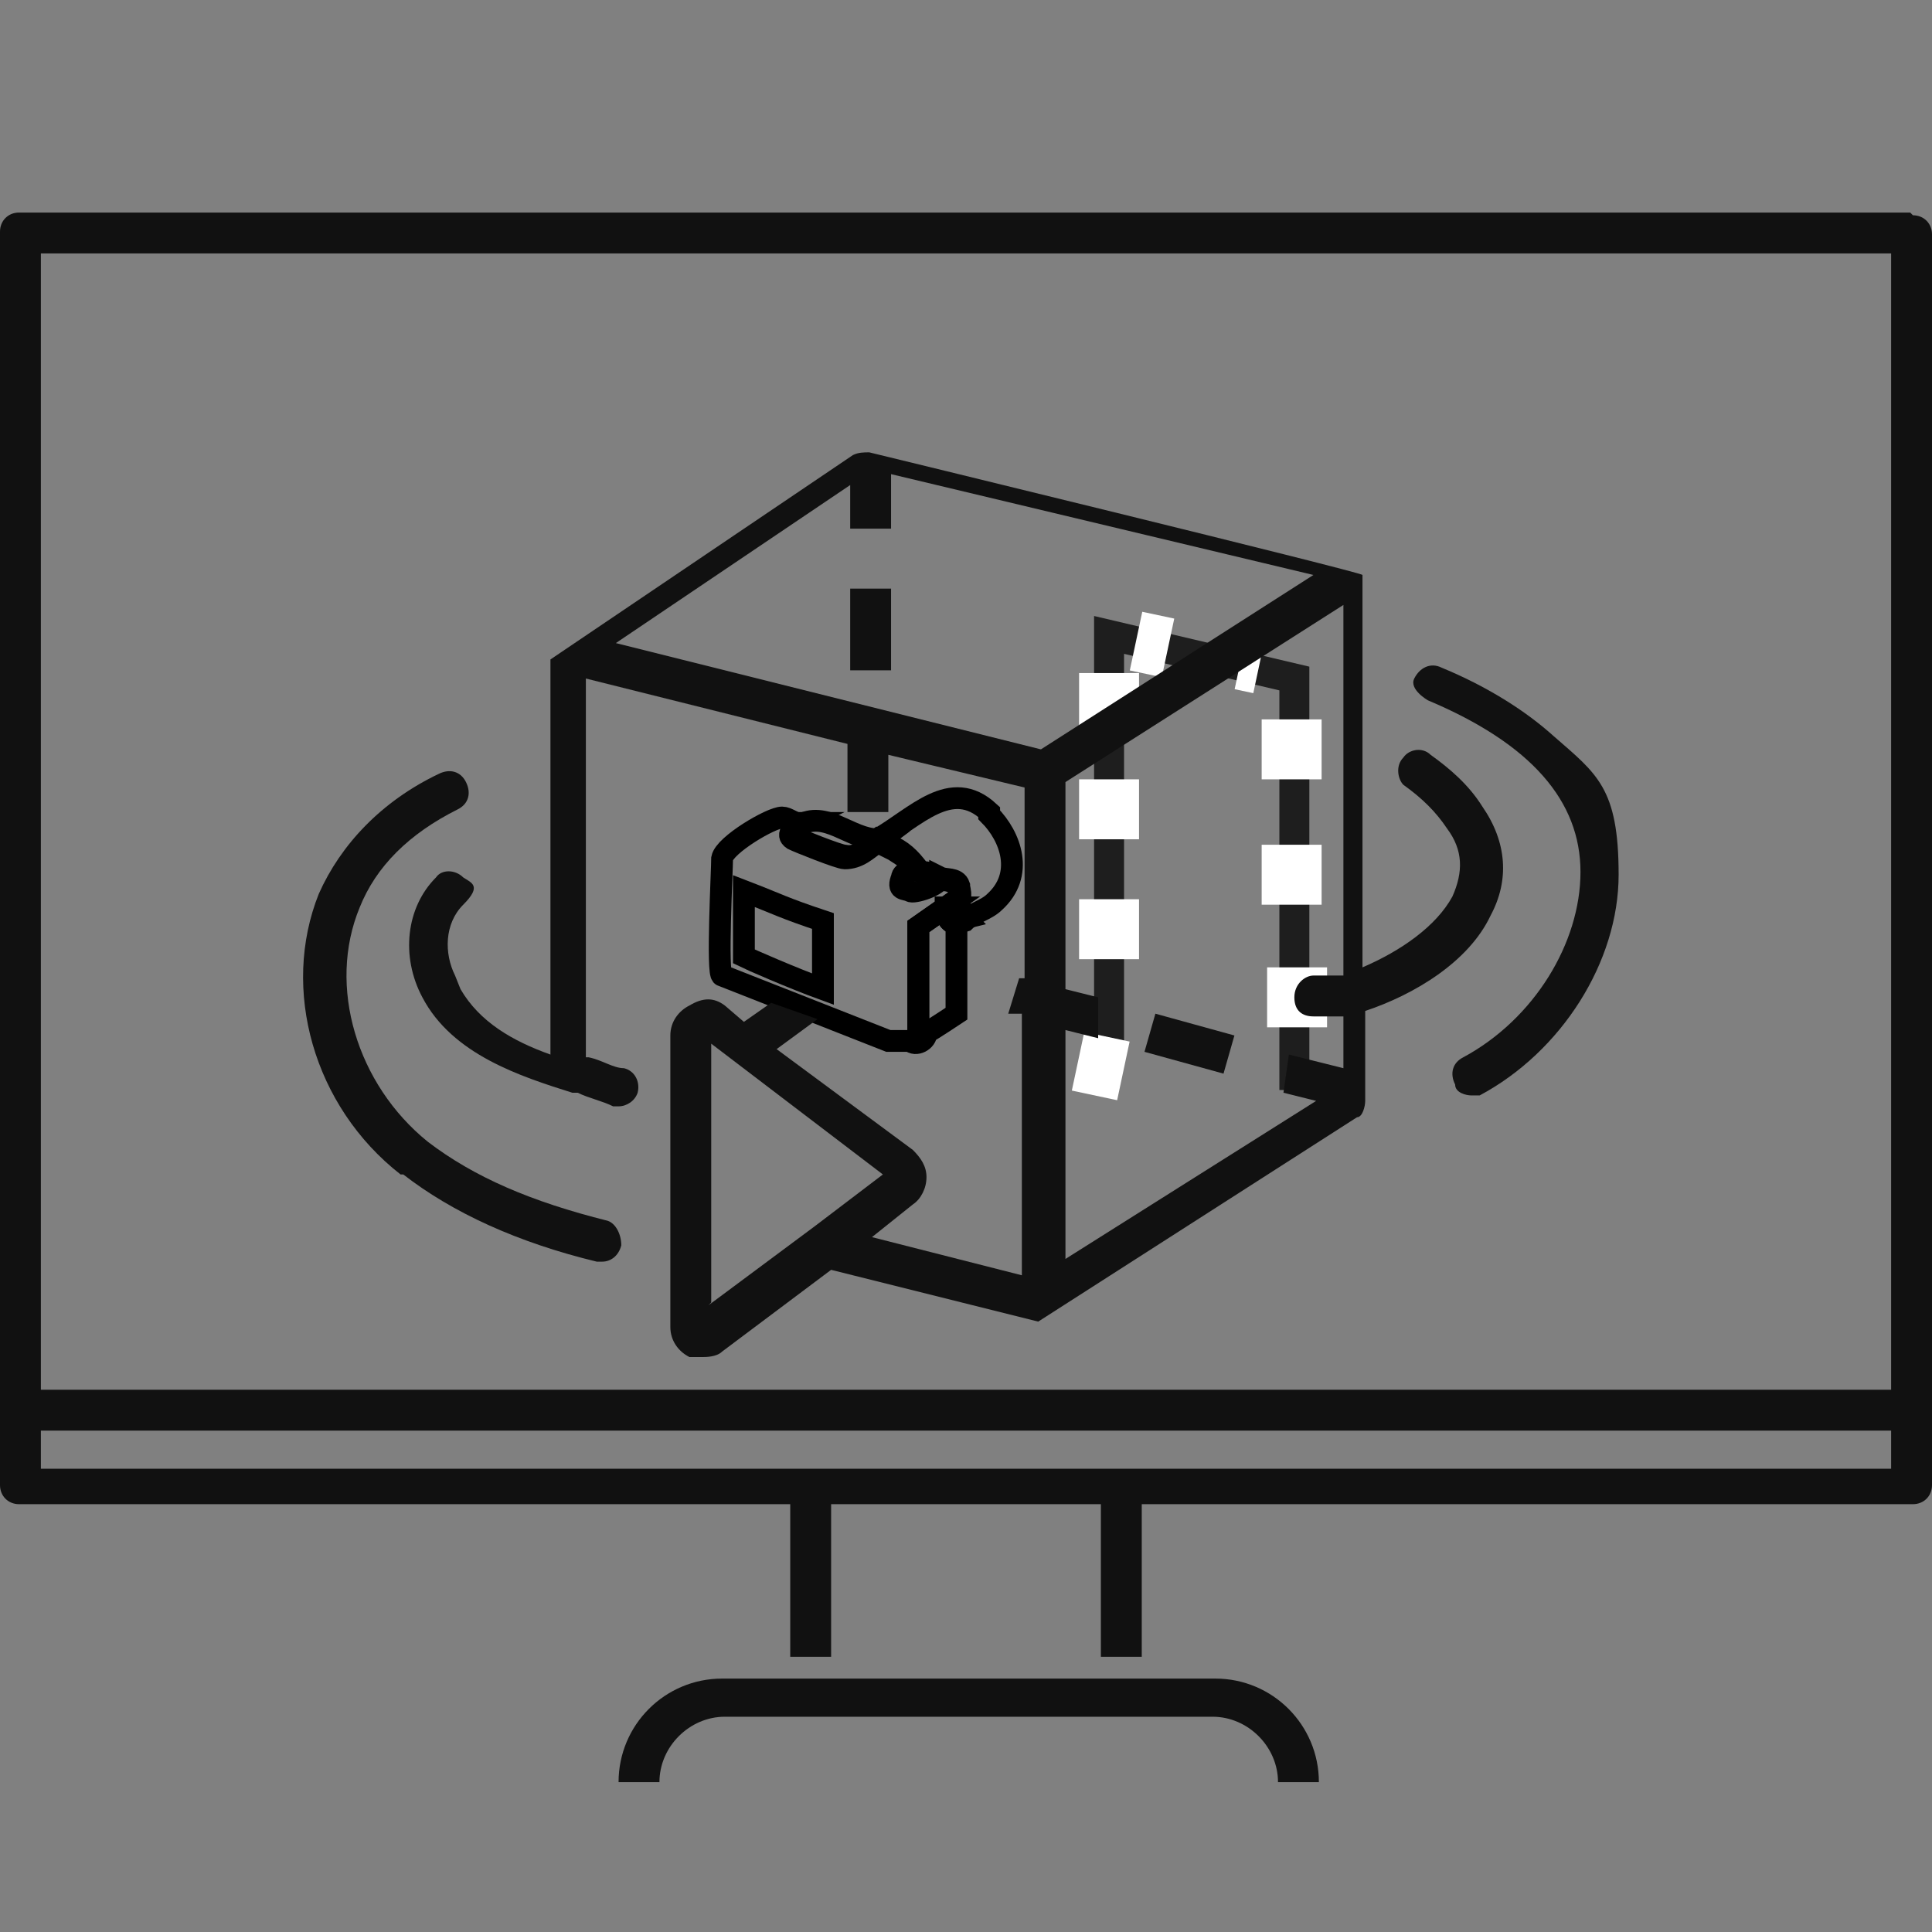 <?xml version="1.0" encoding="UTF-8"?>
<svg xmlns="http://www.w3.org/2000/svg" version="1.1" viewBox="0 0 70.9 70.9">
  <rect x="0" y="0" width="70.9" height="70.9" fill="#808080" stroke="none"/>
  <!-- Generator: Adobe Illustrator 29.1.0, SVG Export Plug-In . SVG Version: 2.1.0 Build 142)  -->
  <defs>
    <style>
      .st0 {
        fill: #111;
      }

      .st1 {
        stroke: #221b15;
      }

      .st1, .st2, .st3, .st4, .st5 {
        fill: none;
        stroke-miterlimit: 10;
      }

      .st6 {
        fill: #fff;
      }

      .st2, .st4, .st5 {
        stroke: #1e1e1e;
      }

      .st3 {
        stroke: #000;
        stroke-width: .8px;
      }

      .st4 {
        stroke-width: 1.1px;
      }

      .st5 {
        display: none;
      }
    </style>
  </defs>
  <g id="Layer_2">
    <path class="st1" d="M51,41.7"/>
    <path class="st1" d="M16.4,41.7"/>
    <path class="st1" d="M28.5,39.2"/>
    <path class="st1" d="M21.9,39.2"/>
    <path class="st1" d="M30.2,39.2"/>
    <path class="st1" d="M45.6,39.2"/>
    <path class="st2" d="M38,44.2"/>
    <path class="st2" d="M22.2,44.2"/>
    <path class="st2" d="M40.7,37"/>
    <path class="st2" d="M30.9,37"/>
    <polyline class="st5" points="22.2 33.3 19.4 34.5 19.4 25 31.2 19.6 31.2 29.1"/>
    <polyline class="st4" points="47.5 40 47.5 24.9 40.7 23.3 40.7 38.4"/>
    <g>
      <rect class="st6" x="39.6" y="24.7" width="2.2" height="2.2"/>
      <rect class="st6" x="41.2" y="23.1" width="2.2" height="1.2" transform="translate(10.3 60.1) rotate(-78)"/>
      <rect class="st6" x="39.3" y="38.3" width="2.2" height="1.7" transform="translate(-6.3 70.5) rotate(-78)"/>
      <rect class="st6" x="44.9" y="24.1" width="1.8" height=".7" transform="translate(12.4 64.2) rotate(-78)"/>
      <rect class="st6" x="39.6" y="28.6" width="2.2" height="2.2"/>
      <rect class="st6" x="39.6" y="33" width="2.2" height="2.2"/>
      <rect class="st6" x="46.3" y="26.4" width="2.2" height="2.2"/>
      <rect class="st6" x="46.3" y="31" width="2.2" height="2.2"/>
      <rect class="st6" x="46.5" y="35.5" width="2.2" height="2.2"/>
      <path class="st3" d="M34.7,33.3l-1,.7c0,1.3,0,2.7,0,4,0,0-.2.2-.3.2h0c.2.2.6,0,.6-.3.2-.1,1.1-.7,1.1-.7,0-1.1,0-2.2,0-3.3-.2,0-.4-.2-.4-.6Z"/>
      <path class="st3" d="M35.4,33.7c-.4.1-.2-.2-.2-.4,0-.3,0-.6,0-.8-.1-.3-.5-.2-.7-.3,0,.3-1,.6-1.1.5-.2-.1-.5,0-.3-.5,0-.2.4-.3.6-.3h0c-.3-.4-.6-.7-1.1-.9l-.4-.2c-.4.3-.7.7-1.2.6-.2,0-1.7-.6-1.9-.7-.2-.1,0-.4.2-.5-.2,0-.4-.2-.6-.2-.4,0-2.1,1-2.2,1.5,0,.4-.2,4.3,0,4.3l6.1,2.4c.2,0,.5,0,.8,0,.1,0,.3-.1.3-.2,0,0,0-2.7,0-4l1-.7c0,.4.2.6.4.6.1,0,.2-.2.2-.3Z"/>
      <path class="st3" d="M32.2,30.8c-1,0-1.9-1.1-2.9-.5-.1.1-.5.3-.2.5.2.1,1.7.7,1.9.7.5,0,.8-.3,1.2-.6-.1,0-.1,0,0-.1Z"/>
      <path class="st3" d="M36.3,29.8c-1.4-1.3-2.7.2-4.1,1-.1,0-.1.1,0,.1l.6.3c.3.2.5.3.8.6l.2.2c.5,0,.5.2.7.3.2,0,.5,0,.7.3.1.2,0,.5,0,.8,0,.2-.1.5.2.4.3-.3.8-.4,1.1-.7,1.1-1,.6-2.4-.2-3.2Z"/>
      <path class="st3" d="M30.2,33.8v2.5c-1.1-.4-2.7-1.1-2.9-1.2v-2.4c1.3.5,1.4.6,2.9,1.1Z"/>
    </g>
  </g>
  <g id="Layer_1">
    <path class="st0" d="M31.2,21.6h1.5v3h-1.5v-3ZM42,38.6l.4-1.4,2.9.8-.4,1.4-2.9-.8Z"/>
    <path class="st0" d="M26.6,36.9c-.4-.3-.8-.3-1.3,0-.4.2-.7.6-.7,1.1v10.7c0,.5.3.9.7,1.1.2,0,.4,0,.5,0s.5,0,.7-.2l4-3,7.6,1.9h0l11.7-7.5c.2,0,.3-.4.3-.6v-3.3c1.8-.6,3.8-1.8,4.6-3.5.7-1.3.6-2.7-.3-4-.5-.8-1.2-1.4-1.9-1.9-.3-.3-.8-.2-1,.1-.3.3-.2.8,0,1,.7.5,1.2,1,1.6,1.6.6.8.6,1.6.2,2.5-.6,1.1-1.9,2-3.3,2.6v-14.4h0c0-.1-18.1-4.5-18.1-4.5-.2,0-.4,0-.6.1l-11.1,7.5h0v.2h0v14.3c-1.4-.5-2.6-1.2-3.3-2.4h0l-.2-.5c-.4-.8-.4-1.9.3-2.6s.3-.8,0-1c-.3-.3-.8-.3-1,0-1.1,1.1-1.3,2.9-.5,4.4,1.1,2.1,3.6,2.9,5.5,3.5h.2c.4.2.9.3,1.3.5h.2c.3,0,.6-.2.7-.5.1-.4-.1-.8-.5-.9-.4,0-.8-.3-1.3-.4h-.1v-13.9l9.6,2.4v2.5h1.5v-2.1l5,1.2v7h-.2s-.4,1.3-.4,1.3h.5v9.6l-5.5-1.4,1.5-1.2c.3-.2.5-.6.5-1s-.2-.7-.5-1l-5-3.7,1.5-1.1-1.7-.6-1,.7M26.1,47.8v-9.5l6.3,4.8-2.5,1.9-3.9,2.9h0ZM32.7,19.4v-2l15.5,3.7-10,6.4-15.6-3.9,8.6-5.8v1.6h1.5ZM48.2,37.3h0c.3,0,.7,0,1.1,0v1.9l-2-.5-.2,1.4,1.2.3-9.2,5.8v-8.4l1.2.3v-1.5s-1.2-.3-1.2-.3v-7.6l10.2-6.5v13.6c-.4,0-.8,0-1.1,0s-.7.3-.7.8.3.7.7.7h.1Z"/>
    <path class="st0" d="M14.8,43.1c1.8,1.4,4.2,2.5,7.1,3.2h.2c.3,0,.6-.2.7-.6,0-.4-.2-.8-.5-.9-2.8-.7-4.9-1.6-6.6-2.9-2.6-2.1-3.7-5.7-2.5-8.6.6-1.5,1.8-2.7,3.6-3.6.4-.2.5-.6.3-1s-.6-.5-1-.3c-2.1,1-3.6,2.6-4.4,4.4-1.4,3.5-.2,7.8,3,10.3h0ZM52.4,25.7c3.8,1.6,5.6,3.7,5.6,6.3s-1.7,5.4-4.3,6.8c-.4.2-.5.6-.3,1,0,.3.4.4.6.4h.3c3-1.6,5.1-4.9,5.1-8.1s-.8-3.7-2.4-5.1c-1-.9-2.4-1.8-4.1-2.5-.4-.2-.8,0-1,.4s.5.8.5.8Z"/>
    <path class="st0" d="M70.1,7.8H.7c-.4,0-.7.3-.7.7v46c0,.4.3.7.7.7h28.3v5.6h1.5v-5.6h9.9v5.6h1.5v-5.6h28.3c.4,0,.7-.3.7-.7V8.6c0-.4-.3-.7-.7-.7h0ZM69.4,9.3v41.7H1.5V9.3h67.9ZM1.5,53.9v-1.4h67.9v1.4H1.5ZM44.4,61.6h-17.9c-2.1,0-3.8,1.7-3.8,3.8h1.5c0-1.3,1.1-2.4,2.4-2.4h17.9c1.3,0,2.4,1.1,2.4,2.4h1.5c0-2.1-1.7-3.8-3.8-3.8h-.2Z"/>
  </g>
</svg>